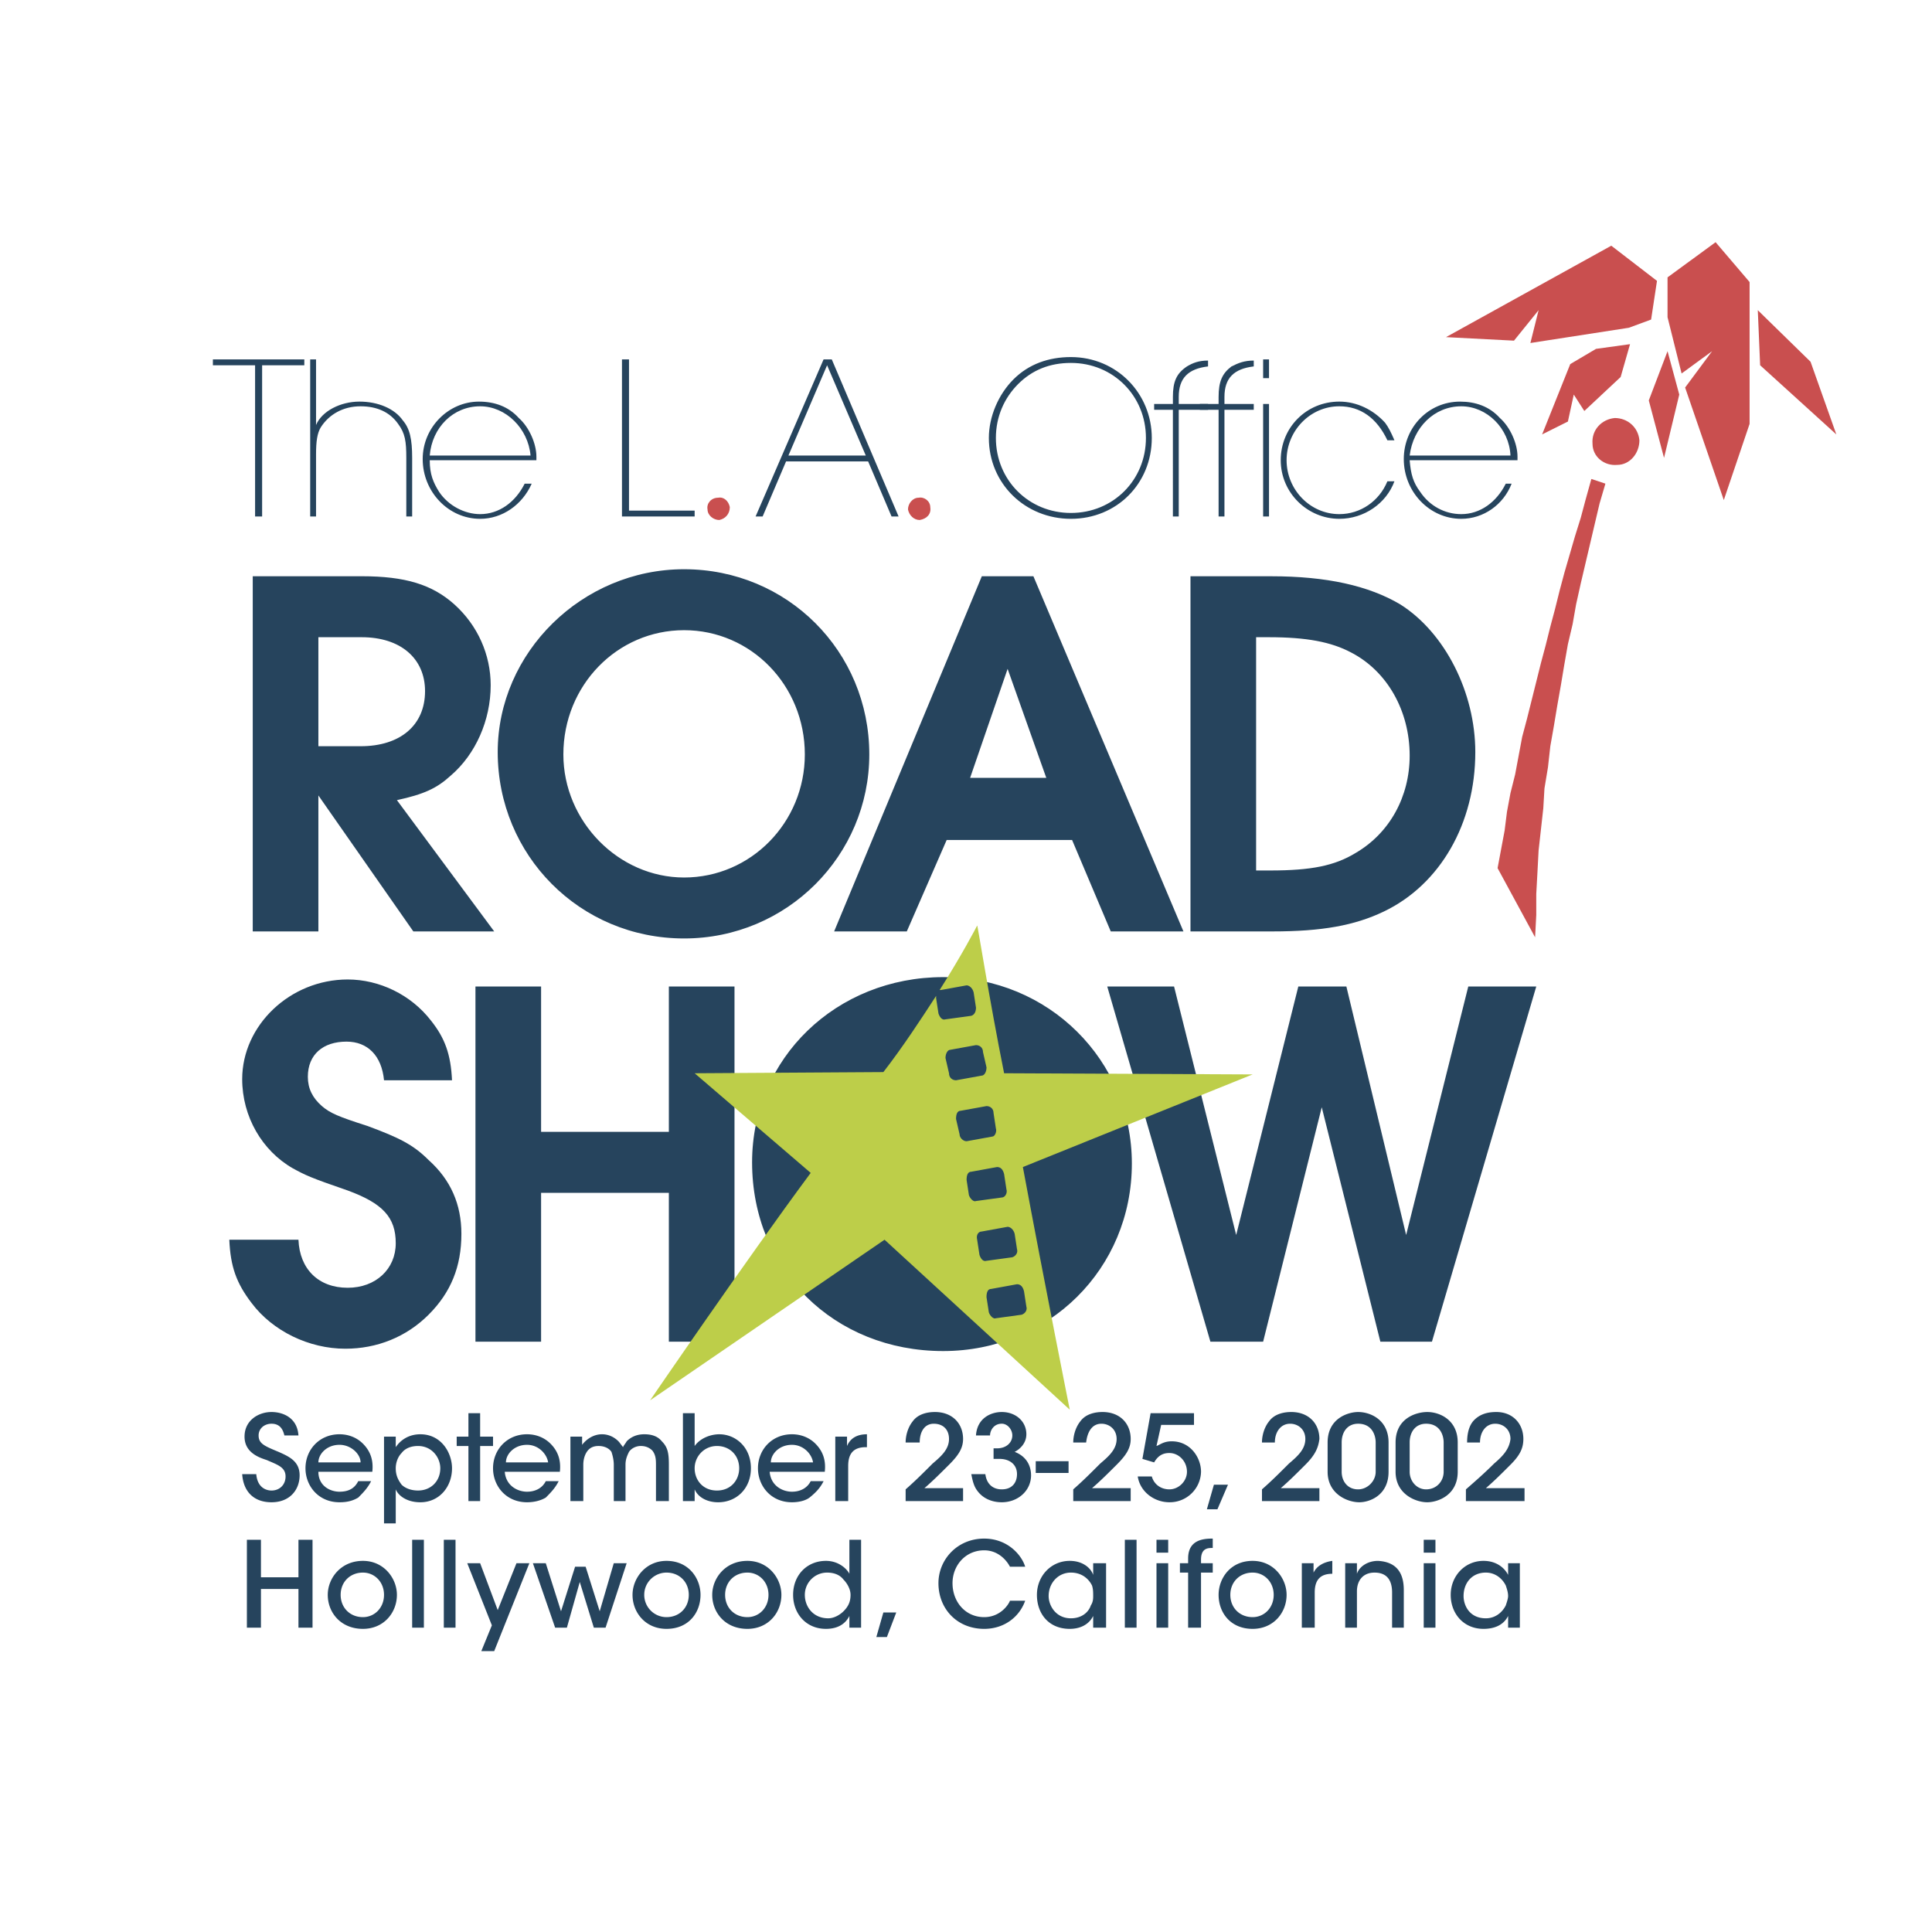 <svg xmlns="http://www.w3.org/2000/svg" width="2500" height="2500" viewBox="0 0 192.756 192.756"><g fill-rule="evenodd" clip-rule="evenodd"><path fill="#fff" d="M0 0h192.756v192.756H0V0z"/><path fill="#26445d" d="M30.362 35.858v.585h-4.21v15.086h-.702V36.443h-4.21v-.585h9.122zM31.531 42.407c.584-1.403 2.456-2.339 4.328-2.339 1.871 0 3.508.702 4.327 1.871.702.819.935 1.872.935 3.743v5.847h-.584v-5.847c0-1.638-.117-2.456-.818-3.392-.819-1.17-2.105-1.754-3.743-1.754-1.754 0-3.157.819-3.976 2.105-.351.585-.468 1.403-.468 2.69v6.198h-.584V35.858h.584v6.549h-.001zM42.875 45.448c.233-2.807 2.339-4.912 5.028-4.912 2.573 0 4.795 2.222 5.029 4.912H42.875zm10.642.468v-.351c0-1.286-.702-2.924-1.754-3.859-1.053-1.169-2.456-1.637-3.977-1.637-3.04 0-5.613 2.573-5.613 5.73 0 3.274 2.573 5.964 5.73 5.964 2.222 0 4.21-1.403 5.146-3.509h-.702c-.935 1.872-2.573 3.041-4.444 3.041-1.521 0-3.157-.819-4.093-2.222-.584-.936-.935-1.754-.935-3.158h10.642v.001zM62.756 50.944h6.549v.585h-7.251V35.858h.702v15.086zM78.661 45.448l3.859-9.005 3.859 9.005h-7.718zm-.234.585h8.186l2.338 5.497h.702l-6.666-15.671h-.819L75.385 51.53h.702l2.34-5.497zM106.846 36.209c4.209 0 7.484 3.275 7.484 7.485s-3.275 7.484-7.484 7.484c-4.211 0-7.486-3.274-7.486-7.484 0-2.105.82-3.976 2.223-5.379 1.403-1.404 3.157-2.106 5.263-2.106zm0-.584c-2.223 0-4.211.702-5.73 2.222-1.521 1.52-2.457 3.742-2.457 5.847 0 4.561 3.625 8.069 8.188 8.069 4.561 0 8.068-3.509 8.068-8.069-.001-4.444-3.509-8.069-8.069-8.069zM117.02 40.887h-1.871v-.585h1.871V39.6c0-1.521.352-2.339 1.402-3.041.586-.351 1.17-.585 2.105-.585v.585c-1.988.234-2.924 1.169-2.924 3.041v.702h2.924v.585h-2.924v10.642h-.584V40.887h.001z"/><path d="M121.58 40.887h-1.871v-.585h1.871V39.6c0-1.521.352-2.339 1.287-3.041.701-.351 1.285-.585 2.221-.585v.585c-1.988.234-2.924 1.169-2.924 3.041v.702h2.924v.585h-2.924v10.642h-.584V40.887zM126.023 40.302h.586v11.227h-.586V40.302zm0-4.444h.586v1.871h-.586v-1.871zM139.123 48.021c-.82 2.222-3.041 3.742-5.498 3.742-3.156 0-5.846-2.573-5.846-5.848 0-3.274 2.572-5.847 5.846-5.847 1.756 0 3.393.819 4.562 2.105.35.468.584.936.936 1.754h-.703c-1.053-2.222-2.689-3.391-4.795-3.391-2.924 0-5.262 2.456-5.262 5.379 0 2.924 2.338 5.38 5.262 5.38 2.105 0 3.977-1.287 4.795-3.274h.703zM140.643 45.448c.35-2.807 2.455-4.912 5.146-4.912 2.572 0 4.793 2.222 4.91 4.912h-10.056zm10.759.468v-.351c0-1.286-.703-2.924-1.756-3.859-1.051-1.169-2.455-1.637-3.975-1.637-3.158 0-5.615 2.573-5.615 5.73 0 3.274 2.574 5.964 5.732 5.964 2.221 0 4.209-1.403 5.027-3.509h-.584c-.936 1.872-2.572 3.041-4.443 3.041-1.639 0-3.158-.819-4.094-2.222-.703-.936-.936-1.754-1.053-3.158h10.761v.001z" fill="#26445d"/><path d="M72.813 50.594c0 .702-.468 1.169-1.053 1.287-.584 0-1.169-.468-1.169-1.053-.117-.585.351-1.17 1.053-1.17.585-.117 1.053.351 1.169.936zM92.812 50.594c.117.702-.351 1.169-1.053 1.287-.584 0-1.052-.468-1.169-1.053 0-.585.468-1.17 1.052-1.17.585-.117 1.17.351 1.17.936zM158.77 47.787l-.586 2.105-.467 1.754-.584 1.871-1.053 3.626-.469 1.754-.466 1.871-.469 1.754-.467 1.871-.469 1.754-.467 1.872-.468 1.871-.469 1.871-.467 1.754-.351 1.871-.35 1.871-.469 1.871L150.35 81l-.235 1.871-.351 1.871-.35 1.871 3.742 6.9.117-2.222v-2.105l.116-2.105.117-2.222.234-2.105.235-2.105.117-1.988.349-2.105.235-2.105.351-1.989.35-2.105.352-1.988.351-2.104.35-1.989.468-1.987.35-1.989.469-2.105.467-1.988.468-1.988.467-1.988.469-1.988.584-1.989-1.402-.467zM165.318 28.023l-4.56-3.509-16.49 9.122 6.783.351 2.455-3.04-.818 3.274 9.824-1.52 2.22-.819.586-3.859zM166.371 27.672l4.795-3.508 3.391 3.976v14.151l-2.573 7.601-3.859-11.227 2.689-3.625-3.041 2.222-1.402-5.614v-3.976zM175.375 30.947l.234 5.496 7.602 6.9-2.572-7.251-5.264-5.145zM166.371 35.04l1.17 4.327-1.521 6.315-1.52-5.73 1.871-4.912zM162.629 34.338l-.936 3.275-3.625 3.391-1.052-1.637-.586 2.69-2.573 1.286 2.807-7.017 2.572-1.52 3.393-.468zM163.564 43.927c0 1.287-.936 2.456-2.223 2.456-1.287.117-2.455-.818-2.455-2.104-.117-1.403.936-2.456 2.221-2.573 1.288 0 2.34.935 2.457 2.221z" fill="#c94f4f"/><path d="M31.765 74.451V63.575h4.327c3.859 0 6.315 2.104 6.315 5.379 0 3.392-2.456 5.497-6.432 5.497h-4.21zm-6.549 18.477h6.549V79.362l9.473 13.566h8.069L39.6 79.83c2.69-.585 3.977-1.17 5.38-2.457 2.456-2.105 3.976-5.496 3.976-9.005 0-3.041-1.287-5.963-3.625-8.069-2.222-1.988-4.912-2.807-9.239-2.807H25.216v35.436zM68.252 62.873c6.666 0 12.046 5.496 12.046 12.396 0 6.783-5.38 12.28-12.046 12.28-6.549 0-12.045-5.614-12.045-12.28 0-6.9 5.379-12.396 12.045-12.396zm0-6.081c-10.174 0-18.595 8.304-18.595 18.244 0 10.291 8.187 18.594 18.595 18.594 10.292 0 18.478-8.303 18.478-18.361 0-10.291-8.186-18.477-18.478-18.477zM96.788 77.608l3.742-10.876 3.859 10.876h-7.601zm-13.566 15.32h7.25l3.977-9.122h12.514l3.857 9.122h7.252l-14.969-35.435h-5.146L83.222 92.928zM125.322 86.847V63.575h1.287c3.742 0 6.197.468 8.186 1.521 3.625 1.871 5.848 5.847 5.848 10.291 0 4.093-1.988 7.719-5.379 9.706-2.105 1.287-4.445 1.755-8.537 1.755h-1.405v-.001zm-6.549 6.081h8.186c4.912 0 8.188-.585 11.111-1.988 5.613-2.689 9.121-8.771 9.121-15.904 0-5.965-3.041-11.929-7.484-14.735-3.158-1.871-7.367-2.807-12.863-2.807h-8.07v35.434h-.001zM29.777 123.686c.117 2.924 1.988 4.795 4.912 4.795 2.807 0 4.795-1.871 4.795-4.445 0-2.572-1.286-3.975-4.795-5.262-3.742-1.287-4.21-1.52-5.497-2.223-3.041-1.754-5.028-5.145-5.028-8.887 0-5.381 4.794-9.941 10.525-9.941 3.158 0 6.315 1.521 8.303 4.094 1.403 1.754 1.988 3.391 2.105 5.963h-6.783c-.233-2.455-1.637-3.857-3.742-3.857-2.339 0-3.859 1.285-3.859 3.508 0 1.17.468 2.105 1.403 2.924.819.701 1.638 1.053 4.562 1.988 3.157 1.17 4.561 1.871 6.081 3.391 2.222 1.988 3.274 4.443 3.274 7.367 0 3.275-1.052 5.848-3.274 8.07s-5.146 3.391-8.303 3.391c-3.625 0-7.25-1.754-9.356-4.561-1.52-1.988-2.104-3.625-2.222-6.314h6.899v-.001zM47.436 98.424h6.549v14.502h12.747V98.424h6.549v35.435h-6.549v-14.851H53.985v14.851h-6.549V98.424zM110.471 98.424h6.666l6.197 24.793 6.199-24.793h4.795l5.963 24.793 6.199-24.793h6.783l-10.408 35.435h-5.146l-5.848-23.388-5.848 23.388h-5.261l-10.291-35.435zM94.098 97.488c-10.642 0-19.062 8.07-19.062 18.479 0 10.76 8.186 18.828 19.062 18.828 10.525 0 18.828-8.186 18.828-18.711 0-10.291-8.303-18.596-18.828-18.596z" fill="#26445d"/><path d="M124.973 107.195l-24.793-.117c-1.521-7.602-2.689-15.085-2.689-14.735-.117.234-1.521 2.924-3.743 6.432h.117l2.573-.467c.233 0 .584.232.702.701l.234 1.52c0 .352-.117.703-.468.818l-2.573.352c-.351.117-.584-.234-.702-.584l-.234-1.521v-.234c-1.521 2.34-3.274 5.029-5.263 7.602l-18.828.117 11.578 9.941c-6.666 9.004-16.021 22.688-16.021 22.688l23.389-16.021 18.478 16.957s-2.457-12.279-4.678-24.209l22.921-9.24zm-30.29-.117l-.351-1.52c0-.469.234-.818.468-.818l2.574-.469c.35 0 .701.234.701.703l.35 1.52c0 .467-.232.818-.467.818l-2.573.467c-.352 0-.702-.232-.702-.701zm1.052 6.082l-.351-1.521c0-.467.117-.818.468-.818l2.572-.467c.352 0 .703.234.703.701l.232 1.521c.117.35-.115.818-.35.818l-2.573.467c-.35 0-.701-.349-.701-.701zm.935 6.082l-.233-1.521c0-.467.117-.818.468-.818l2.572-.469c.352 0 .586.234.703.703l.232 1.52c.117.352-.117.818-.467.818l-2.572.352c-.234.116-.585-.235-.703-.585zm1.053 5.963l-.232-1.52c-.117-.469.115-.818.467-.818l2.572-.469c.234 0 .586.234.703.701l.232 1.521c.117.35-.117.701-.467.818l-2.574.352c-.35.116-.584-.233-.701-.585zm4.443 3.625l.234 1.521c.117.35-.117.701-.467.818l-2.574.352c-.232.117-.584-.234-.701-.586l-.234-1.52c0-.469.117-.818.469-.818l2.572-.469c.351.001.586.235.701.702z" fill="#bdce49"/><path d="M25.567 147.074c.117 1.402 1.053 1.637 1.521 1.637.818 0 1.403-.584 1.403-1.402 0-.936-.818-1.17-1.871-1.637-.702-.234-2.222-.703-2.222-2.34s1.404-2.455 2.69-2.455c1.169 0 2.573.584 2.689 2.338h-1.403c-.117-.467-.351-1.17-1.286-1.17-.702 0-1.286.469-1.286 1.17 0 .818.584 1.053 1.988 1.637 1.052.469 2.104.936 2.104 2.34 0 1.402-.936 2.689-2.807 2.689-1.754 0-2.807-1.053-2.923-2.807h1.403zM31.765 146.84c0 1.404 1.169 1.988 2.105 1.988.936 0 1.52-.352 1.871-1.053h1.286c-.351.701-.818 1.17-1.286 1.639-.585.35-1.169.467-1.871.467-2.105 0-3.392-1.637-3.392-3.391 0-1.871 1.403-3.393 3.392-3.393.936 0 1.754.352 2.339.936.818.818 1.052 1.754.936 2.807h-5.38zm4.21-.936c0-.818-.935-1.754-2.104-1.754-1.287 0-2.105.936-2.105 1.754h4.209zM38.314 143.332h1.17v1.053c.468-.701 1.286-1.287 2.456-1.287 2.105 0 3.158 1.871 3.158 3.393 0 1.871-1.287 3.391-3.158 3.391-1.403 0-2.222-.701-2.456-1.287v3.393h-1.17v-8.656zm5.614 3.158c0-1.053-.819-2.223-2.222-2.223-.702 0-1.287.234-1.638.701-.351.352-.584.936-.584 1.521 0 .701.234 1.168.584 1.637.351.35.936.584 1.638.584 1.286.001 2.222-.935 2.222-2.22zM46.735 149.764h1.169v-5.496h1.286v-.936h-1.286v-2.338h-1.169v2.338h-1.17v.936h1.17v5.496zM50.36 146.84c.117 1.404 1.286 1.988 2.222 1.988.818 0 1.52-.352 1.871-1.053h1.286c-.351.701-.818 1.17-1.286 1.639-.585.35-1.287.467-1.871.467-2.105 0-3.392-1.637-3.392-3.391 0-1.871 1.404-3.393 3.392-3.393.935 0 1.754.352 2.339.936.818.818 1.052 1.754.936 2.807H50.36zm4.327-.936c-.117-.818-.936-1.754-2.105-1.754-1.287 0-2.105.936-2.105 1.754h4.21zM56.909 143.332h1.169v.818c.351-.467 1.053-1.053 1.988-1.053.585 0 1.17.234 1.638.703.117.115.351.467.468.584 0-.117.234-.352.351-.584.468-.469 1.053-.703 1.754-.703.585 0 1.287.117 1.754.703.584.584.702 1.168.702 2.338v3.625h-1.287v-3.508c0-.584 0-1.053-.351-1.52-.233-.234-.584-.469-1.169-.469-.467 0-.935.234-1.169.584-.234.469-.351.82-.351 1.287v3.625h-1.169v-3.625c0-.467-.117-.936-.234-1.287-.234-.35-.702-.584-1.287-.584-.584 0-.936.234-1.169.584-.234.352-.352.82-.352 1.287v3.625h-1.286v-6.43zM68.135 140.994h1.17v3.274c.585-.818 1.637-1.17 2.456-1.17 1.638 0 3.158 1.287 3.158 3.393 0 1.986-1.403 3.391-3.274 3.391-1.053 0-1.988-.467-2.339-1.287v1.17h-1.17v-8.771h-.001zm5.614 5.496c0-1.287-.936-2.223-2.222-2.223s-2.222 1.053-2.222 2.223c0 1.168.818 2.221 2.222 2.221s2.222-1.053 2.222-2.221zM76.79 146.84c.117 1.404 1.286 1.988 2.222 1.988.819 0 1.521-.352 1.872-1.053h1.286c-.351.701-.818 1.17-1.403 1.639-.468.35-1.17.467-1.755.467-2.104 0-3.391-1.637-3.391-3.391 0-1.871 1.403-3.393 3.391-3.393.936 0 1.755.352 2.339.936.818.818 1.053 1.754.936 2.807H76.79zm4.327-.936c-.117-.818-.936-1.754-2.105-1.754-1.286 0-2.104.936-2.104 1.754h4.209zM83.338 143.332h1.169v.936c.351-.818 1.053-1.17 1.988-1.17v1.287h-.117c-1.169 0-1.754.584-1.754 1.871v3.508h-1.287v-6.432h.001zM90.355 148.594c.936-.818 1.755-1.637 2.69-2.572.819-.701 1.638-1.402 1.638-2.455 0-.936-.585-1.521-1.521-1.521s-1.403.82-1.403 1.871h-1.404c0-.701.234-1.52.702-2.104.584-.818 1.637-.936 2.222-.936 1.754 0 2.807 1.168 2.807 2.689 0 .936-.468 1.637-1.403 2.572-.819.818-1.638 1.637-2.456 2.338h3.859v1.287h-5.731v-1.169zM97.373 143.215c.117-1.754 1.52-2.338 2.572-2.338 1.402 0 2.455.936 2.455 2.221 0 .936-.701 1.521-1.168 1.754 1.52.586 1.637 1.871 1.637 2.34 0 1.52-1.287 2.689-2.924 2.689-.936 0-1.871-.35-2.455-1.17-.352-.467-.469-1.053-.585-1.637h1.404c.115.936.701 1.52 1.637 1.52 1.053 0 1.52-.701 1.52-1.52 0-.936-.701-1.52-1.754-1.52h-.584v-1.053h.35c.936 0 1.521-.586 1.521-1.287 0-.584-.469-1.17-1.053-1.17-.818 0-1.17.703-1.17 1.17h-1.403v.001zM103.336 145.787h3.275v1.17h-3.275v-1.17zM107.078 148.594c.936-.818 1.754-1.637 2.689-2.572.82-.701 1.639-1.402 1.639-2.455 0-.936-.703-1.521-1.521-1.521-.936 0-1.402.82-1.52 1.871h-1.287c0-.701.234-1.52.703-2.104.584-.818 1.637-.936 2.221-.936 1.754 0 2.807 1.168 2.807 2.689 0 .936-.467 1.637-1.402 2.572-.818.818-1.639 1.637-2.457 2.338h3.859v1.287h-5.73v-1.169h-.001zM119.125 140.994v1.168h-3.275l-.467 2.105c.35-.117.701-.467 1.52-.467 1.871 0 2.924 1.637 2.924 3.039a3.117 3.117 0 0 1-3.158 3.041c-1.52 0-2.924-1.053-3.156-2.572h1.402c.234.818.936 1.285 1.754 1.285.936 0 1.754-.818 1.754-1.754 0-1.053-.818-1.871-1.754-1.871-.467 0-1.053.117-1.52.936l-1.17-.35.818-4.561h4.328v.001zM121.463 150.582h-1.053l.703-2.455h1.403l-1.053 2.455zM125.906 148.594c.938-.818 1.756-1.637 2.691-2.572.818-.701 1.637-1.402 1.637-2.455 0-.936-.701-1.521-1.52-1.521-.936 0-1.521.82-1.521 1.871h-1.287c0-.701.234-1.52.703-2.104.584-.818 1.637-.936 2.221-.936 1.754 0 2.807 1.168 2.807 2.689-.115.936-.467 1.637-1.402 2.572-.818.818-1.637 1.637-2.455 2.338h3.857v1.287h-5.73v-1.169h-.001zM132.457 143.916c0-2.455 2.104-3.039 3.041-3.039 1.285 0 3.039.818 3.039 3.039v2.924c0 2.34-1.871 3.041-2.924 3.041-1.17 0-3.156-.818-3.156-3.041v-2.924zm1.402 2.924c0 .936.584 1.754 1.639 1.754.934 0 1.754-.818 1.754-1.754v-2.924c0-.701-.352-1.871-1.754-1.871-1.055 0-1.639.82-1.639 1.871v2.924zM139.238 143.916c0-2.455 2.105-3.039 3.158-3.039 1.287 0 3.041.818 3.041 3.039v2.924c0 2.34-1.988 3.041-3.041 3.041-1.17 0-3.158-.818-3.158-3.041v-2.924zm1.405 2.924c0 .936.701 1.754 1.637 1.754 1.053 0 1.754-.818 1.754-1.754v-2.924c0-.701-.35-1.871-1.754-1.871-1.053 0-1.637.82-1.637 1.871v2.924zM146.256 148.594c.936-.818 1.871-1.637 2.807-2.572.818-.701 1.52-1.402 1.637-2.455 0-.936-.701-1.521-1.52-1.521-.936 0-1.52.82-1.52 1.871h-1.287c0-.701.117-1.52.584-2.104.703-.818 1.639-.936 2.34-.936 1.637 0 2.689 1.168 2.689 2.689 0 .936-.352 1.637-1.287 2.572-.818.818-1.637 1.637-2.455 2.338h3.859v1.287h-5.848v-1.169h.001zM24.632 162.395v-8.772h1.403v3.742h3.742v-3.742h1.404v8.772h-1.404v-3.86h-3.742v3.86h-1.403zM32.701 159.119c0-1.637 1.286-3.391 3.508-3.391 2.104 0 3.391 1.754 3.391 3.391 0 1.756-1.287 3.393-3.391 3.393-2.222 0-3.508-1.637-3.508-3.393zm1.286 0c0 1.287.936 2.223 2.222 2.223 1.169 0 2.104-.936 2.104-2.223 0-1.285-.936-2.221-2.104-2.221-1.286 0-2.222.936-2.222 2.221zM41.121 153.623h1.17v8.772h-1.17v-8.772zM44.279 153.623h1.169v8.772h-1.169v-8.772zM49.074 162.16l-2.456-6.197h1.286l1.754 4.678 1.871-4.678h1.286l-3.508 8.769h-1.286l1.053-2.572zM53.167 155.963h1.286l1.52 4.795 1.403-4.446h1.053l1.404 4.446 1.403-4.795h1.286l-2.105 6.432h-1.169l-1.404-4.561-1.286 4.561h-1.17l-2.221-6.432zM63.107 159.119c0-1.637 1.287-3.391 3.392-3.391 2.222 0 3.392 1.754 3.392 3.391 0 1.756-1.17 3.393-3.392 3.393-2.105 0-3.392-1.637-3.392-3.393zm1.169 0a2.221 2.221 0 0 0 2.222 2.223c1.286 0 2.222-.936 2.222-2.223 0-1.285-.936-2.221-2.222-2.221-1.169 0-2.222.936-2.222 2.221zM71.059 159.119c0-1.637 1.287-3.391 3.509-3.391 2.105 0 3.392 1.754 3.392 3.391 0 1.756-1.287 3.393-3.392 3.393-2.222 0-3.509-1.637-3.509-3.393zm1.287 0c0 1.287.936 2.223 2.222 2.223 1.169 0 2.105-.936 2.105-2.223 0-1.285-.936-2.221-2.105-2.221-1.287 0-2.222.936-2.222 2.221zM85.912 162.395h-1.169v-1.17c-.351.703-1.053 1.287-2.339 1.287-1.988 0-3.275-1.521-3.275-3.393 0-1.988 1.403-3.391 3.275-3.391 1.286 0 2.104.818 2.339 1.287v-3.393h1.169v8.773zm-5.614-3.276c0 1.17.818 2.34 2.338 2.34.585 0 1.17-.352 1.521-.701.468-.469.702-.936.702-1.639 0-.584-.351-1.168-.702-1.52-.351-.469-.936-.701-1.637-.701a2.22 2.22 0 0 0-2.222 2.221zM88.484 163.33h-1.052l.701-2.455h1.287l-.936 2.455zM102.283 159.705c-.584 1.637-2.104 2.807-4.092 2.807-2.69 0-4.562-1.988-4.562-4.561 0-2.34 1.871-4.445 4.562-4.445 2.338 0 3.742 1.639 4.092 2.807h-1.52c-.234-.467-1.053-1.637-2.572-1.637-1.872 0-3.158 1.52-3.158 3.275 0 1.871 1.287 3.391 3.158 3.391 1.637 0 2.455-1.287 2.572-1.637h1.52zM110.354 162.395h-1.287v-1.17c-.467.936-1.402 1.287-2.338 1.287-2.105 0-3.275-1.521-3.275-3.393s1.404-3.391 3.275-3.391c1.285 0 2.104.701 2.338 1.402v-1.168h1.287v6.433zm-5.731-3.159c0 .936.701 2.223 2.223 2.223 1.053 0 1.754-.584 1.986-1.287.234-.35.234-.701.234-.936 0-.35 0-.701-.117-1.053-.35-.701-1.051-1.285-2.104-1.285-1.286 0-2.222 1.053-2.222 2.338zM112.225 153.623h1.17v8.772h-1.17v-8.772zM115.383 153.623h1.168v1.287h-1.168v-1.287zm0 2.34h1.168v6.432h-1.168v-6.432zM118.539 156.898h-.818v-.936h.818v-.469c0-1.871 1.521-1.988 2.457-1.988v.936c-.469 0-1.17 0-1.17 1.17v.352h1.17v.936h-1.17v5.496h-1.287v-5.497zM121.58 159.119c0-1.637 1.17-3.391 3.393-3.391 2.104 0 3.391 1.754 3.391 3.391 0 1.756-1.287 3.393-3.391 3.393-2.223 0-3.393-1.637-3.393-3.393zm1.17 0c0 1.287.936 2.223 2.223 2.223 1.168 0 2.104-.936 2.104-2.223 0-1.285-.936-2.221-2.104-2.221-1.287 0-2.223.936-2.223 2.221zM129.883 155.963h1.17v.936c.352-.703 1.053-1.053 1.871-1.17v1.287c-1.17 0-1.754.584-1.754 1.871v3.508h-1.287v-6.432zM134.211 155.963h1.17v1.053c.232-.703 1.051-1.287 2.104-1.287 2.105.117 2.572 1.52 2.572 2.924v3.742h-1.168v-3.508c0-1.17-.469-1.988-1.754-1.988-1.17 0-1.754.818-1.754 1.871v3.625h-1.17v-6.432zM142.045 153.623h1.17v1.287h-1.17v-1.287zm0 2.34h1.17v6.432h-1.17v-6.432zM151.635 162.395h-1.17v-1.17c-.467.936-1.402 1.287-2.455 1.287-1.988 0-3.273-1.521-3.273-3.393s1.402-3.391 3.273-3.391c1.287 0 2.105.701 2.455 1.402v-1.168h1.17v6.433zm-5.614-3.159c0 .936.586 2.223 2.223 2.223.936 0 1.637-.584 1.988-1.287.117-.35.232-.701.232-.936 0-.35-.115-.701-.232-1.053-.352-.701-1.053-1.285-1.988-1.285-1.404 0-2.223 1.053-2.223 2.338z" fill="#26445d"/></g></svg>